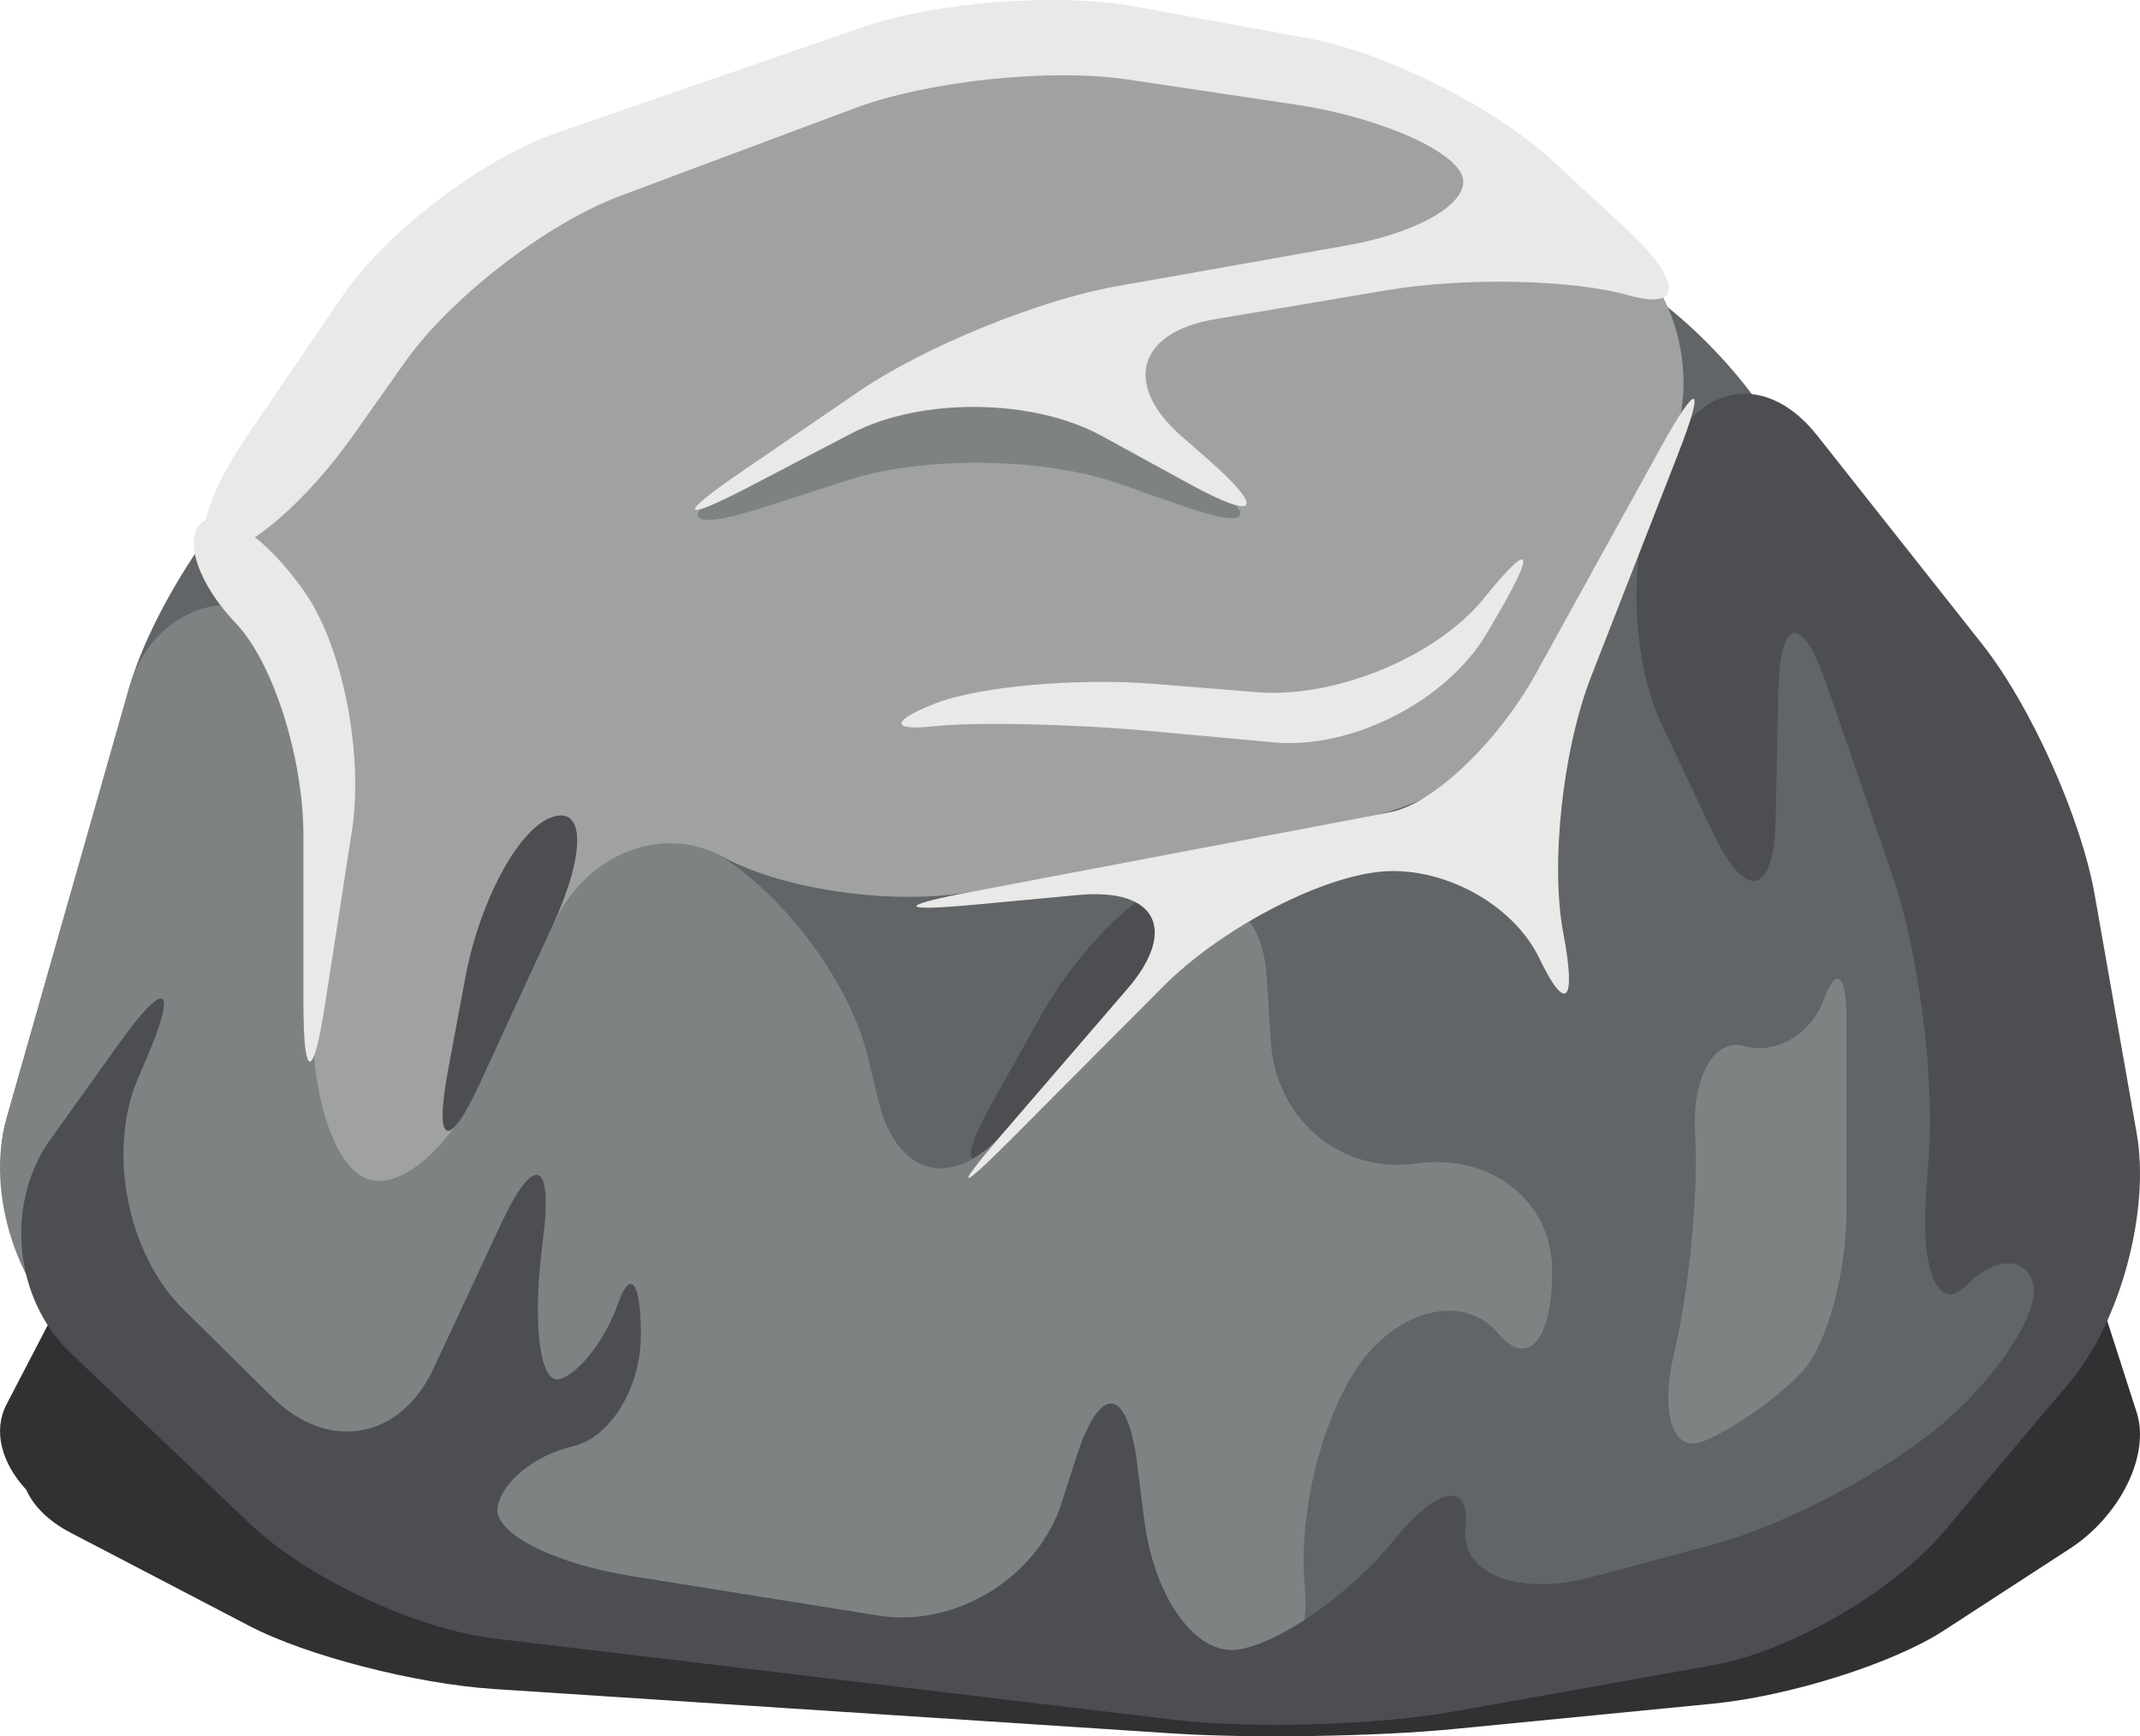 <?xml version="1.0" encoding="UTF-8" standalone="no"?>
<!-- Created with Inkscape (http://www.inkscape.org/) -->

<svg
   version="1.1"
   id="svg1"
   width="144.321"
   height="117.092"
   viewBox="0 0 144.321 117.092"
   xmlns="http://www.w3.org/2000/svg"
   xmlns:svg="http://www.w3.org/2000/svg">
  <defs
     id="defs1" />
  <g
     id="layer1"
     transform="translate(-184.728,0.007)">
    <g
       id="g101">
      <path
         id="path9"
         d="m 189.483,103.353 12.085,6.303 c 3.829,1.997 11.191,3.892 16.443,4.239 l 45.824,3 c 5.252,0.344 13.728,0.209 18.932,-0.299 l 17.453,-1.707 c 5.204,-0.508 12.188,-2.717 15.593,-4.932 l 8.508,-5.527 c 3.404,-2.216 5.423,-6.323 4.508,-9.173 l -2.829,-8.797 c -0.912,-2.852 -4.317,-7.005 -7.599,-9.276 l -11.133,-7.705 c -1.341,-0.929 -2.884,-1.424 -4.392,-1.513 -1.587,-1.16 -3.585,-2.293 -5.675,-3.216 -0.099,-0.123 -0.204,-0.243 -0.313,-0.361 0.979,-0.261 0.109,-1.216 -2.587,-2.583 l -4.885,-2.473 c -3.881,-1.967 -11.244,-3.984 -16.448,-4.509 l -11.631,-1.169 c -5.204,-0.525 -13.468,-0.183 -18.468,0.761 l -20.631,3.905 c -4.997,0.945 -11.465,3.649 -14.445,6.041 l -6.355,5.099 c -1.561,1.255 -2.535,2.381 -2.837,3.172 -0.088,0.024 -0.188,0.033 -0.263,0.068 -0.508,0.241 -0.633,0.656 -0.457,1.156 -2,1.647 -3.671,3.463 -4.46,4.979 L 185.172,94.696 c -0.936,1.796 -0.336,3.969 1.328,5.764 0.483,1.091 1.481,2.109 2.983,2.893"
         style="fill:#303133;fill-opacity:1;fill-rule:nonzero;stroke:none;stroke-width:0.133" />
      <path
         id="path81"
         d="m 185.172,75.411 8.249,-28.972 c 1.449,-5.088 5.86,-12.021 9.852,-15.489 l 5.247,-4.557 c 3.992,-3.464 10.917,-8.461 15.469,-11.153 l 19.692,-11.651 c 4.549,-2.695 12.12,-3.061 16.912,-0.82 l 32.061,15.009 c 4.792,2.241 10.451,7.961 12.639,12.772 l 21.225,46.603 c 2.195,4.812 0.852,11.661 -2.993,15.292 l -4.78,4.516 c -3.845,3.631 -10.999,8.003 -15.988,9.761 l -20.385,7.187 c -4.987,1.763 -13.065,1.743 -18.047,-0.039 l -72.76,-26.023 c -4.98,-1.784 -7.843,-7.351 -6.393,-12.436"
         style="fill:#626567;fill-opacity:1;fill-rule:nonzero;stroke:none;stroke-width:0.133" />
      <path
         id="path82"
         d="m 254.916,68.509 -3.207,5.735 c -2.583,4.616 -1.776,5.2 1.795,1.299 l 9.689,-10.583 c 3.575,-3.897 4.213,-6.555 1.431,-5.932 -2.784,0.62 -7.132,4.864 -9.708,9.481"
         style="fill:#4c4e51;fill-opacity:1;fill-rule:nonzero;stroke:none;stroke-width:0.133" />
      <path
         id="path83"
         d="m 185.172,75.411 8.249,-28.972 c 1.449,-5.088 6.381,-7.148 11.016,-4.605 l 28.155,15.449 c 4.633,2.543 9.4,8.772 10.644,13.913 l 0.737,3.039 c 1.247,5.139 5.052,6.057 8.508,2.055 L 263.32,63.712 c 3.452,-4.005 6.519,-2.973 6.845,2.303 l 0.261,4.181 c 0.329,5.276 4.712,8.975 9.788,8.261 5.077,-0.716 9.192,2.528 9.192,7.247 0,4.719 -1.645,6.588 -3.675,4.175 -2.029,-2.413 -5.911,-1.837 -8.663,1.287 -2.751,3.123 -4.719,9.937 -4.388,15.215 l 0.071,1.159 c 0.327,5.276 -3.647,8.893 -8.869,8.069 l -42.299,-6.64 c -5.225,-0.824 -12.851,-4.109 -17.035,-7.347 l -14.424,-11.145 c -4.184,-3.235 -6.403,-9.98 -4.953,-15.065"
         style="fill:#7f8283;fill-opacity:1;fill-rule:nonzero;stroke:none;stroke-width:0.133" />
      <path
         id="path84"
         d="m 210.329,21.431 -7.864,8.693 c -3.547,3.924 -3.815,8.535 -0.6,10.297 3.217,1.764 5.505,7.472 5.112,12.747 l -1.076,14.443 c -0.392,5.273 1.079,10.533 3.285,11.745 2.211,1.212 5.795,-1.699 8.005,-6.505 l 4.821,-10.475 c 2.211,-4.807 7.353,-6.859 11.485,-4.592 4.132,2.264 11.696,3.307 16.891,2.317 l 26.769,-5.079 c 5.196,-0.989 11.231,-5.667 13.484,-10.453 l 6.612,-14.068 c 2.249,-4.787 0.631,-11.221 -3.613,-14.375 l -2.556,-1.9 C 286.839,11.072 279.192,7.695 274,6.684 l -12.469,-2.44 c -5.188,-1.011 -13.461,-0.464 -18.471,1.221 l -17.233,5.804 c -5.013,1.688 -11.949,6.237 -15.497,10.161"
         style="fill:#9fa2a1;fill-opacity:1;fill-rule:nonzero;stroke:none;stroke-width:0.133" />
      <path
         id="path85"
         d="m 242.091,27.119 -7.295,4.827 c -4.411,2.917 -3.903,3.968 1.133,2.353 l 6.077,-1.953 c 5.035,-1.619 13.16,-1.508 18.149,0.248 l 4.153,1.457 c 4.989,1.756 5.457,0.812 1.048,-2.105 l -7.295,-4.827 c -4.412,-2.917 -11.563,-2.917 -15.972,0"
         style="fill:#7f8283;fill-opacity:1;fill-rule:nonzero;stroke:none;stroke-width:0.133" />
      <path
         id="path86"
         d="m 297.255,30.501 -0.48,1.015 c -2.248,4.787 -2.243,12.544 0.017,17.324 l 3.412,7.225 c 2.255,4.783 4.172,4.375 4.279,-0.913 l 0.169,-8.352 c 0.107,-5.288 1.583,-5.523 3.308,-0.521 l 4.392,12.735 c 1.725,5.001 2.824,13.331 2.469,18.607 l -0.203,2.907 c -0.361,5.279 0.857,8.031 2.723,6.147 1.861,-1.88 3.856,-1.987 4.459,-0.244 0.597,1.741 -1.927,5.868 -5.653,9.213 -3.721,3.347 -10.876,7.169 -15.984,8.536 l -7.931,2.125 c -5.108,1.369 -8.992,-0.101 -8.673,-3.284 0.319,-3.18 -1.841,-2.805 -4.82,0.84 -2.98,3.644 -7.688,6.948 -10.515,7.376 -2.827,0.429 -5.657,-3.472 -6.323,-8.721 l -0.484,-3.816 c -0.663,-5.248 -2.509,-5.417 -4.124,-0.38 l -0.968,3.024 c -1.615,5.035 -7.153,8.437 -12.373,7.599 l -16.695,-2.673 c -5.221,-0.841 -9.241,-2.899 -8.981,-4.604 0.263,-1.705 2.533,-3.555 5.072,-4.129 2.539,-0.58 4.599,-3.947 4.599,-7.52 0,-3.575 -0.692,-4.513 -1.547,-2.095 -0.852,2.416 -2.608,4.688 -3.923,5.076 -1.309,0.387 -1.849,-3.557 -1.204,-8.805 l 0.092,-0.776 c 0.647,-5.247 -0.644,-5.617 -2.877,-0.825 l -4.52,9.688 c -2.235,4.795 -7.097,5.669 -10.861,1.951 l -6.028,-5.953 c -3.764,-3.715 -5.132,-10.669 -3.056,-15.533 l 0.615,-1.44 c 2.076,-4.865 1.26,-5.323 -1.819,-1.021 l -4.695,6.555 c -3.077,4.3 -2.471,10.744 1.359,14.388 l 12.085,11.513 c 3.829,3.647 11.191,7.111 16.443,7.743 l 45.824,5.48 c 5.252,0.628 13.728,0.383 18.932,-0.548 l 17.453,-3.115 c 5.204,-0.929 12.188,-4.964 15.593,-9.008 l 8.508,-10.096 c 3.404,-4.045 5.423,-11.549 4.508,-16.756 l -2.829,-16.069 c -0.912,-5.207 -4.317,-12.795 -7.599,-16.944 L 307.268,29.348 c -3.281,-4.148 -7.764,-3.633 -10.013,1.153"
         style="fill:#4c4e51;fill-opacity:1;fill-rule:nonzero;stroke:none;stroke-width:0.133" />
      <path
         id="path87"
         d="m 296.703,30.217 -8.377,15.173 c -2.556,4.628 -6.945,8.82 -9.804,9.367 l -5.179,0.984 -22.953,4.36 c -5.195,0.987 -5.136,1.387 0.131,0.897 l 6.933,-0.649 c 5.265,-0.493 6.737,2.357 3.281,6.363 l -8.253,9.577 c -3.456,4.003 -3.231,4.215 0.501,0.465 l 10.232,-10.275 c 3.732,-3.745 10.193,-7.187 14.433,-7.684 4.241,-0.493 9.121,2.12 10.901,5.841 1.779,3.721 2.501,2.965 1.611,-1.689 -0.888,-4.651 -0.048,-12.413 1.877,-17.34 l 5.804,-14.856 c 1.928,-4.924 1.415,-5.164 -1.139,-0.535"
         style="fill:#e9e9e7;fill-opacity:1;fill-rule:nonzero;stroke:none;stroke-width:0.133" />
      <path
         id="path88"
         d="m 205.276,39.919 c -2.564,-3.687 -5.671,-5.784 -6.937,-4.684 -1.268,1.101 -0.247,4.132 2.279,6.771 2.524,2.641 4.572,9.064 4.572,14.353 v 11.227 c 0,5.291 0.657,5.339 1.464,0.113 l 1.803,-11.643 c 0.809,-5.225 -0.615,-12.453 -3.18,-16.137"
         style="fill:#e9e9e7;fill-opacity:1;fill-rule:nonzero;stroke:none;stroke-width:0.133" />
      <path
         id="path89"
         d="m 199.513,37.227 c -1.916,0 -1.053,-3.54 1.925,-7.909 l 6.355,-9.316 c 2.98,-4.369 9.448,-9.307 14.445,-11.035 L 242.869,1.835 c 5,-1.724 13.264,-2.351 18.468,-1.392 l 11.631,2.137 c 5.204,0.957 12.567,4.645 16.448,8.236 l 4.885,4.519 c 3.88,3.591 3.985,5.633 0.231,4.568 -3.755,-1.068 -11.028,-1.22 -16.243,-0.344 l -11.635,1.963 c -5.216,0.879 -6.213,4.416 -2.232,7.897 l 1.713,1.503 c 3.98,3.481 3.444,4.245 -1.191,1.705 l -5.911,-3.235 c -4.637,-2.541 -12.2,-2.62 -16.887,-0.169 l -6.848,3.573 c -4.687,2.451 -4.951,2.009 -0.585,-0.977 l 7.945,-5.435 c 4.367,-2.985 12.127,-6.157 17.333,-7.079 l 15.517,-2.751 c 5.205,-0.923 8.676,-3.109 7.752,-4.883 -0.928,-1.772 -5.92,-3.845 -11.152,-4.625 L 260.78,5.356 c -5.229,-0.781 -13.485,0.091 -18.435,1.945 l -15.791,5.904 c -4.952,1.855 -11.441,6.856 -14.493,11.176 l -3.555,5.027 c -3.051,4.319 -7.077,7.819 -8.993,7.819"
         style="fill:#e9e9e7;fill-opacity:1;fill-rule:nonzero;stroke:none;stroke-width:0.133" />
      <path
         id="path90"
         d="m 214.949,72.137 1.159,-6.199 c 0.972,-5.197 3.584,-10.052 5.835,-10.835 2.251,-0.787 2.281,2.465 0.071,7.272 l -4.821,10.475 c -2.211,4.807 -3.216,4.484 -2.243,-0.713"
         style="fill:#4c4e51;fill-opacity:1;fill-rule:nonzero;stroke:none;stroke-width:0.133" />
      <path
         id="path91"
         d="m 299.048,76.504 c 0.231,3.888 -0.392,10.435 -1.392,14.627 -1.004,4.196 -0.131,6.905 1.955,6.055 2.081,-0.849 5.085,-2.976 6.704,-4.749 1.623,-1.776 2.937,-6.593 2.937,-10.763 v -7.543 c 0,0 0,-2.439 0,-5.449 0,-3.011 -0.688,-3.573 -1.539,-1.256 -0.852,2.311 -3.225,3.709 -5.312,3.117 -2.079,-0.599 -3.581,2.075 -3.353,5.961"
         style="fill:#7f8283;fill-opacity:1;fill-rule:nonzero;stroke:none;stroke-width:0.133" />
      <path
         id="path92"
         d="m 269.527,46.676 -6.904,-0.559 c -5.271,-0.425 -11.92,0.167 -14.855,1.328 -2.932,1.156 -2.993,1.844 -0.136,1.533 2.853,-0.311 9.439,-0.167 14.704,0.319 l 8.316,0.761 c 5.268,0.484 11.697,-2.823 14.367,-7.388 l 0.676,-1.161 c 2.669,-4.567 2.267,-5.085 -0.896,-1.164 -3.163,3.92 -10.004,6.753 -15.272,6.331"
         style="fill:#e9e9e7;fill-opacity:1;fill-rule:nonzero;stroke:none;stroke-width:0.133" />
    </g>
  </g>
</svg>

